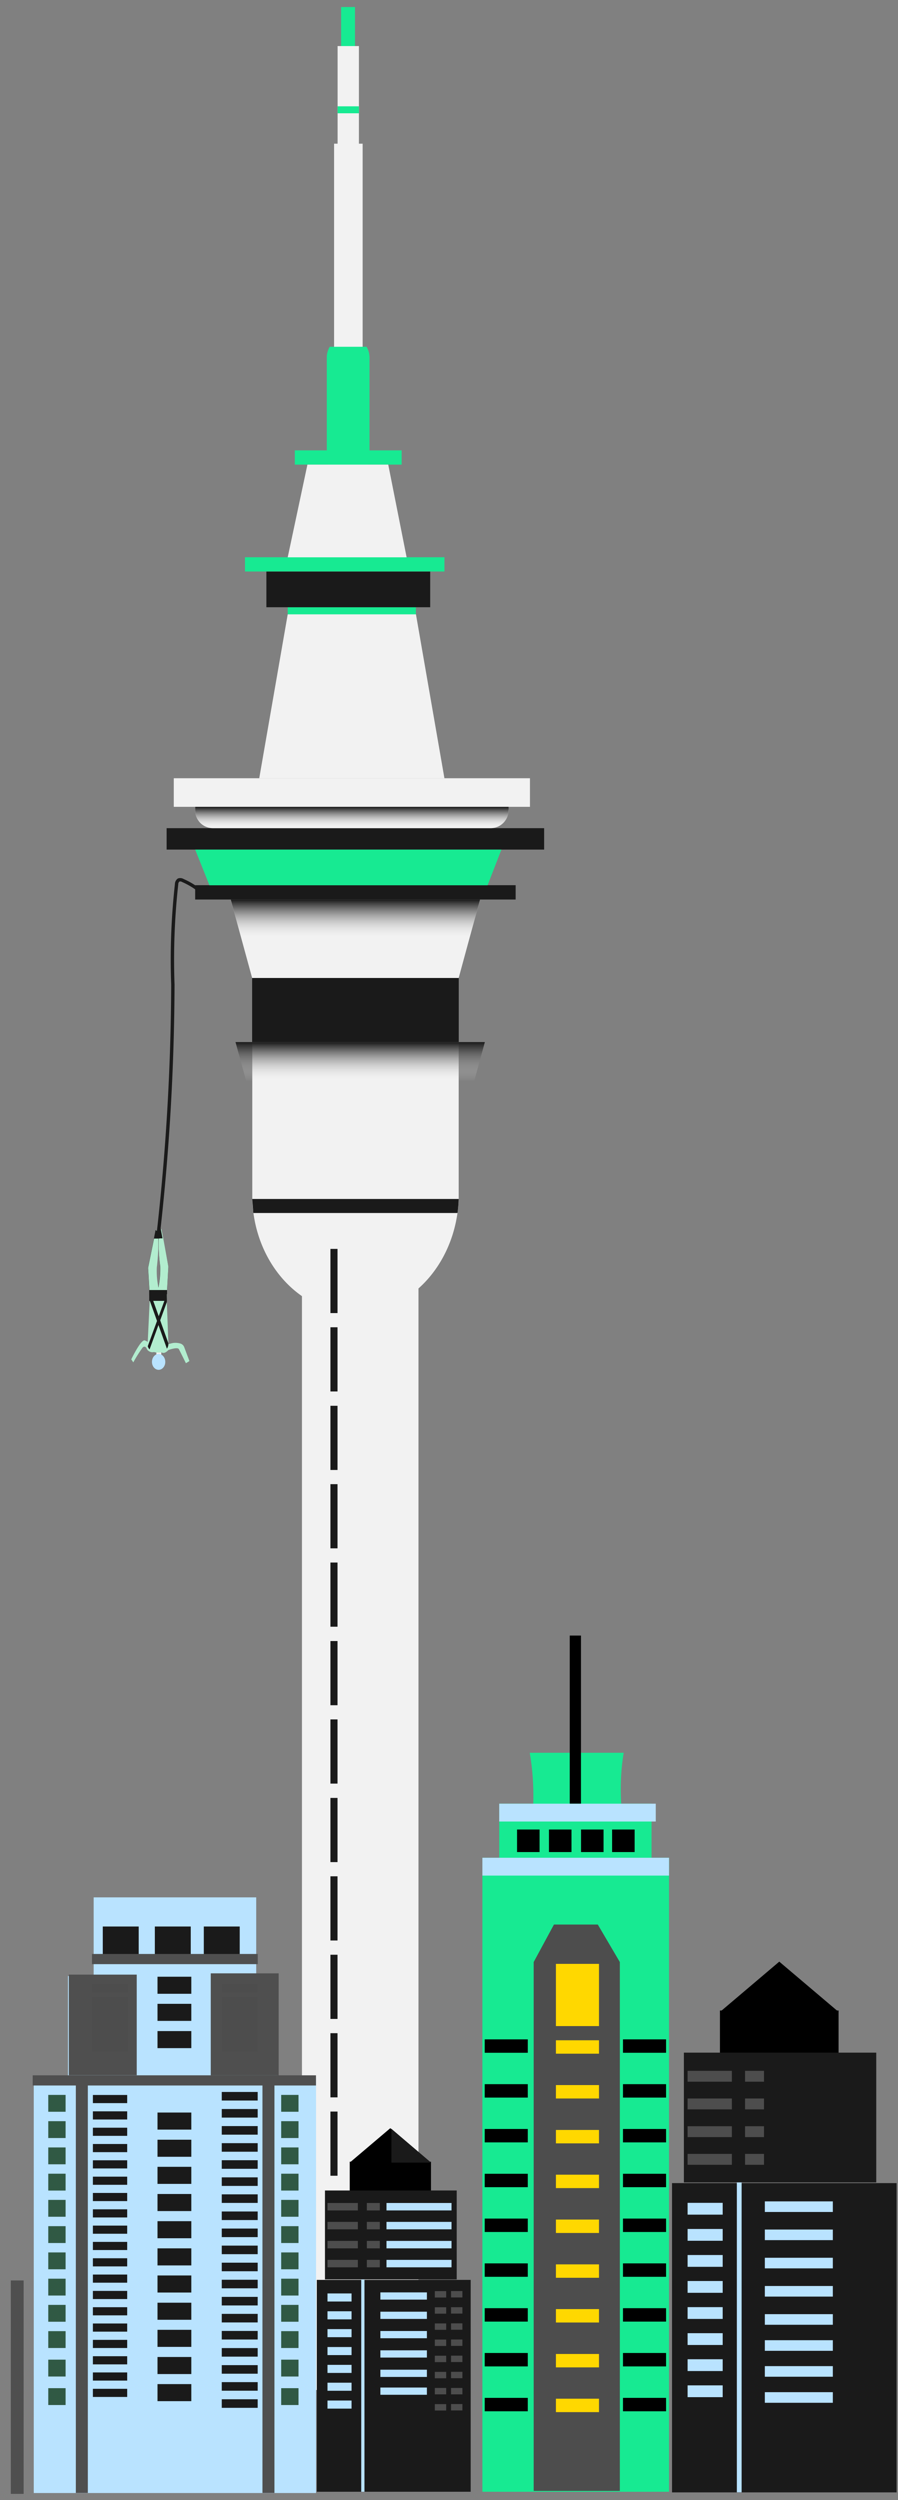 <svg id="Layer_1" data-name="Layer 1" xmlns="http://www.w3.org/2000/svg" xmlns:xlink="http://www.w3.org/1999/xlink" viewBox="0 0 128 356"><rect x="0" y="0" width="128" height="356" fill="#808080" stroke="none"/><defs><style>.cls-1{fill:#f2f2f2;}.cls-2{fill:#b2edcf;}.cls-3{fill:#b9e3ff;}.cls-4{fill:#1a1a1a;}.cls-5{fill:#17ea92;}.cls-6{fill:#4f4f4f;}.cls-7{fill:#4d4d4d;}.cls-8{fill:#305944;}.cls-9{fill:#ffd800;}.cls-10{fill:none;stroke:#1a1a1a;stroke-miterlimit:10;stroke-width:0.48px;}.cls-11{fill:url(#linear-gradient);}.cls-12{fill:url(#linear-gradient-2);}.cls-13{fill:url(#linear-gradient-3);}</style><linearGradient id="linear-gradient" x1="50.16" y1="-2923.93" x2="50.16" y2="-2920.89" gradientTransform="matrix(1, 0, 0, -1, 0, -2806)" gradientUnits="userSpaceOnUse"><stop offset="0" stop-color="#f2f2f2" stop-opacity="0"/><stop offset="1" stop-color="#1a1a1a"/></linearGradient><linearGradient id="linear-gradient-2" x1="50.66" y1="-2939.67" x2="50.66" y2="-2934.09" xlink:href="#linear-gradient"/><linearGradient id="linear-gradient-3" x1="51.34" y1="-2959.97" x2="51.34" y2="-2954.39" xlink:href="#linear-gradient"/></defs><title>Untitled-1</title><rect class="cls-1" x="22.29" y="192.31" width="0.7" height="1.32"/><path class="cls-2" d="M24,191.27v.1a1.17,1.17,0,0,1-.21.68,1.21,1.21,0,0,1-1,.55h-.4a1.3,1.3,0,0,1-1-.48,1.14,1.14,0,0,1-.26-.45,1.28,1.28,0,0,1-.08-.43l.29-6.06v-.7l2.44-.18v1.12Z"/><path class="cls-2" d="M24,192.24s1.31-.48,1.5-.12,1,2,1,2l.5-.31-.75-2a.84.84,0,0,0-.6-.51,2.51,2.51,0,0,0-1-.06c-.57.13-1.2.32-1.2.32Z"/><ellipse class="cls-3" cx="22.61" cy="193.93" rx="0.95" ry="1.13"/><path class="cls-4" d="M24,180.37l-.19,3.33v.57l-1,.39-.44.16h0c0-.08.1-.52.19-1.12v-.34a13.17,13.17,0,0,0,.26-3,46.68,46.68,0,0,1-.24-5.15l.36-.2Z"/><path class="cls-4" d="M22.79,185l-.5-.19h0l-1-.37v-.75l-.19-3.16,1.1-5.38.35.21a48.75,48.75,0,0,1-.23,5.14,11.9,11.9,0,0,0,.23,2.85v.34c.07.38.12.71.16,1A2.18,2.18,0,0,1,22.79,185Z"/><path class="cls-2" d="M21.08,192.31s-.34-.91-.78-.38A20.18,20.18,0,0,0,19,194l-.29-.43s1.39-2.9,1.93-2.7,1,.64.89.68Z"/><rect class="cls-4" x="21.27" y="183.7" width="2.51" height="1.54"/><path class="cls-2" d="M21.93,192.53a.9.9,0,0,1-1.05-.56c-.26-.74,0-.51,0-.51l1.16.06Z"/><path class="cls-2" d="M24,192.24s-.56.66-1,.31a1.6,1.6,0,0,1-.51-1h1l.73.28Z"/><path class="cls-4" d="M24,191.27v.1a1.17,1.17,0,0,1-.21.68l-2.46-6.89.43-.15Z"/><path class="cls-4" d="M23.79,185.39l-2.47,6.76a1.14,1.14,0,0,1-.26-.45l2.69-7.34Z"/><path class="cls-2" d="M24,180.37l-.19,3.33H21.3l-.19-3.16.85-4.16.25-1.22.35.21v1a29.25,29.25,0,0,1-.21,4.13,11.9,11.9,0,0,0,.23,2.85,13.17,13.17,0,0,0,.26-3,28.25,28.25,0,0,1-.23-4v-1.19L23,175l.28,1.39Z"/><rect class="cls-1" x="43.04" y="174.79" width="16.61" height="165.54"/><path class="cls-1" d="M65.38,144.47v26.24a18.92,18.92,0,0,1-.17,2C64.08,180.82,58,187,50.66,187s-13.42-6.15-14.53-14.22a18.92,18.92,0,0,1-.17-2V144.47a19.24,19.24,0,0,1,.69-5.13H64.7A19.24,19.24,0,0,1,65.38,144.47Z"/><rect class="cls-4" x="35.94" y="139.26" width="29.45" height="9.14"/><polygon class="cls-1" points="68.43 128.09 66.9 133.67 65.38 139.26 35.94 139.26 34.41 133.67 32.89 128.09 68.43 128.09"/><rect class="cls-4" x="27.82" y="126.05" width="45.68" height="2.04"/><rect class="cls-4" x="23.75" y="117.93" width="53.81" height="3.05"/><rect class="cls-4" x="47.1" y="189" width="1.01" height="9.14"/><rect class="cls-4" x="47.1" y="200.18" width="1.01" height="9.14"/><rect class="cls-4" x="47.1" y="211.34" width="1.01" height="9.14"/><rect class="cls-4" x="47.1" y="222.5" width="1.01" height="9.14"/><rect class="cls-4" x="47.1" y="233.68" width="1.01" height="9.14"/><rect class="cls-4" x="47.1" y="244.84" width="1.01" height="9.14"/><rect class="cls-4" x="47.1" y="256.02" width="1.01" height="9.14"/><rect class="cls-4" x="47.1" y="267.18" width="1.01" height="9.14"/><rect class="cls-4" x="47.1" y="278.35" width="1.01" height="9.14"/><rect class="cls-4" x="47.1" y="289.52" width="1.01" height="9.14"/><rect class="cls-4" x="47.1" y="300.68" width="1.01" height="9.14"/><rect class="cls-4" x="47.1" y="177.84" width="1.01" height="9.14"/><path class="cls-4" d="M35.95,170.73H65.38a18.87,18.87,0,0,1-.17,2H36.11"/><rect class="cls-1" x="47.62" y="20.46" width="4.07" height="31.47"/><polygon class="cls-5" points="71.47 120.98 69.5 126.06 29.85 126.06 27.82 120.98 71.47 120.98"/><path class="cls-1" d="M72.48,115.4a2.54,2.54,0,0,1-2.54,2.53H30.35a2.53,2.53,0,0,1-2.53-2.53v-.51c.47-1,.58-1.17.7-1.28a2.48,2.48,0,0,1,1.79-.74H69.9a2.55,2.55,0,0,1,2.49,2A3,3,0,0,1,72.48,115.4Z"/><rect class="cls-5" x="41.01" y="86.46" width="18.27" height="2.03"/><rect class="cls-5" x="34.92" y="79.35" width="28.43" height="2.03"/><rect class="cls-1" x="24.77" y="110.82" width="50.77" height="4.07"/><path class="cls-5" d="M47,49.38a3,3,0,0,0-.42,1.54V65.14a3,3,0,0,0,6.09,0h0V50.92a3,3,0,0,0-.42-1.54Z"/><polygon class="cls-1" points="63.35 110.83 36.95 110.83 41.01 87.48 59.29 87.48 63.35 110.83"/><rect class="cls-4" x="37.97" y="81.39" width="23.35" height="5.08"/><rect class="cls-5" x="48.62" y="1" width="1.98" height="6.01"/><rect class="cls-5" x="42.02" y="64.13" width="15.23" height="2.03"/><rect class="cls-1" x="48.12" y="6.56" width="3.04" height="15.93"/><rect class="cls-5" x="48.12" y="15.14" width="3.04" height="0.99"/><polygon class="cls-3" points="45.05 295.92 45.05 355 4.81 355 4.81 295.92 9.69 295.92 9.69 281.38 13.35 281.38 13.35 270.18 36.52 270.18 36.52 281.38 39.56 281.38 39.56 295.92 45.05 295.92"/><rect class="cls-4" x="22.45" y="281.48" width="4.82" height="2.43"/><rect class="cls-4" x="22.45" y="285.34" width="4.82" height="2.43"/><rect class="cls-4" x="22.45" y="289.22" width="4.82" height="2.43"/><rect class="cls-4" x="22.45" y="300.82" width="4.82" height="2.43"/><rect class="cls-4" x="22.45" y="304.69" width="4.82" height="2.43"/><rect class="cls-4" x="22.45" y="308.55" width="4.82" height="2.43"/><rect class="cls-4" x="22.45" y="312.42" width="4.82" height="2.43"/><rect class="cls-4" x="22.45" y="316.29" width="4.82" height="2.43"/><rect class="cls-4" x="22.45" y="320.16" width="4.82" height="2.43"/><rect class="cls-4" x="22.45" y="324.02" width="4.82" height="2.43"/><rect class="cls-4" x="22.45" y="327.9" width="4.82" height="2.43"/><rect class="cls-4" x="22.45" y="331.76" width="4.82" height="2.43"/><rect class="cls-4" x="22.45" y="335.63" width="4.82" height="2.43"/><rect class="cls-4" x="22.45" y="339.49" width="4.82" height="2.43"/><rect class="cls-6" x="30.04" y="281" width="9.68" height="14.52"/><rect class="cls-6" x="9.81" y="281.18" width="9.68" height="14.33"/><rect class="cls-4" x="13.24" y="298.32" width="4.89" height="1.16"/><rect class="cls-4" x="13.24" y="300.65" width="4.89" height="1.16"/><rect class="cls-4" x="13.24" y="302.98" width="4.89" height="1.16"/><rect class="cls-4" x="13.24" y="305.3" width="4.89" height="1.16"/><rect class="cls-4" x="13.24" y="307.62" width="4.89" height="1.16"/><rect class="cls-4" x="13.24" y="309.95" width="4.89" height="1.16"/><rect class="cls-4" x="13.24" y="312.27" width="4.89" height="1.16"/><rect class="cls-4" x="13.24" y="314.6" width="4.89" height="1.16"/><rect class="cls-4" x="13.24" y="316.92" width="4.89" height="1.16"/><rect class="cls-4" x="13.24" y="319.24" width="4.89" height="1.16"/><rect class="cls-4" x="13.24" y="321.57" width="4.89" height="1.16"/><rect class="cls-4" x="13.24" y="323.89" width="4.89" height="1.16"/><rect class="cls-4" x="13.24" y="326.22" width="4.89" height="1.16"/><rect class="cls-4" x="13.24" y="328.54" width="4.89" height="1.16"/><rect class="cls-4" x="13.24" y="330.86" width="4.89" height="1.16"/><rect class="cls-4" x="13.24" y="333.19" width="4.89" height="1.16"/><rect class="cls-4" x="13.24" y="335.52" width="4.89" height="1.16"/><rect class="cls-4" x="13.24" y="337.83" width="4.89" height="1.16"/><rect class="cls-4" x="13.24" y="340.16" width="4.89" height="1.16"/><rect class="cls-4" x="31.61" y="297.89" width="5.12" height="1.22"/><rect class="cls-4" x="31.61" y="300.32" width="5.12" height="1.22"/><rect class="cls-4" x="31.61" y="302.75" width="5.12" height="1.22"/><rect class="cls-4" x="31.61" y="305.18" width="5.12" height="1.22"/><rect class="cls-4" x="31.61" y="307.61" width="5.12" height="1.22"/><rect class="cls-4" x="31.61" y="310.05" width="5.12" height="1.22"/><rect class="cls-4" x="31.61" y="312.47" width="5.12" height="1.22"/><rect class="cls-4" x="31.61" y="314.91" width="5.12" height="1.22"/><rect class="cls-4" x="31.61" y="317.34" width="5.12" height="1.22"/><rect class="cls-4" x="31.61" y="319.77" width="5.12" height="1.22"/><rect class="cls-4" x="31.61" y="322.2" width="5.12" height="1.22"/><rect class="cls-4" x="31.61" y="324.63" width="5.12" height="1.22"/><rect class="cls-4" x="31.61" y="327.07" width="5.12" height="1.22"/><rect class="cls-4" x="31.61" y="329.49" width="5.12" height="1.22"/><rect class="cls-4" x="31.61" y="331.92" width="5.12" height="1.22"/><rect class="cls-4" x="31.61" y="334.36" width="5.12" height="1.22"/><rect class="cls-4" x="31.61" y="336.79" width="5.12" height="1.22"/><rect class="cls-4" x="31.61" y="339.21" width="5.12" height="1.22"/><rect class="cls-4" x="31.61" y="341.65" width="5.12" height="1.22"/><rect class="cls-7" x="13.12" y="284.4" width="5.12" height="7.74"/><rect class="cls-7" x="13.12" y="282.48" width="5.12" height="1.22"/><rect class="cls-7" x="31.61" y="284.4" width="5.12" height="7.74"/><rect class="cls-7" x="31.61" y="282.48" width="5.12" height="1.22"/><rect class="cls-8" x="6.88" y="298.31" width="2.47" height="2.4"/><rect class="cls-8" x="6.88" y="302.05" width="2.47" height="2.4"/><rect class="cls-8" x="6.88" y="305.79" width="2.47" height="2.4"/><rect class="cls-8" x="6.88" y="309.53" width="2.47" height="2.4"/><rect class="cls-8" x="6.88" y="313.26" width="2.47" height="2.4"/><rect class="cls-8" x="6.88" y="317" width="2.47" height="2.4"/><rect class="cls-8" x="6.88" y="320.74" width="2.47" height="2.4"/><rect class="cls-8" x="6.88" y="324.48" width="2.47" height="2.4"/><rect class="cls-8" x="6.88" y="328.21" width="2.47" height="2.4"/><rect class="cls-8" x="6.88" y="331.95" width="2.47" height="2.4"/><rect class="cls-8" x="6.88" y="336.01" width="2.47" height="2.4"/><rect class="cls-8" x="6.88" y="340.07" width="2.47" height="2.4"/><rect class="cls-6" x="4.66" y="295.52" width="40.38" height="1.45"/><rect class="cls-8" x="40.08" y="298.31" width="2.47" height="2.4"/><rect class="cls-8" x="40.08" y="302.05" width="2.47" height="2.4"/><rect class="cls-8" x="40.08" y="305.79" width="2.47" height="2.4"/><rect class="cls-8" x="40.08" y="309.53" width="2.47" height="2.4"/><rect class="cls-8" x="40.08" y="313.26" width="2.47" height="2.4"/><rect class="cls-8" x="40.08" y="317" width="2.47" height="2.4"/><rect class="cls-8" x="40.08" y="320.74" width="2.47" height="2.4"/><rect class="cls-8" x="40.08" y="324.48" width="2.47" height="2.4"/><rect class="cls-8" x="40.08" y="328.21" width="2.47" height="2.4"/><rect class="cls-8" x="40.08" y="331.95" width="2.47" height="2.4"/><rect class="cls-8" x="40.08" y="336.01" width="2.47" height="2.4"/><rect class="cls-8" x="40.08" y="340.07" width="2.47" height="2.4"/><rect class="cls-4" x="22.07" y="274.33" width="5.12" height="4.64"/><rect class="cls-4" x="14.65" y="274.33" width="5.12" height="4.64"/><rect class="cls-4" x="29.05" y="274.33" width="5.12" height="4.64"/><rect class="cls-6" x="13.11" y="278.24" width="23.63" height="1.45"/><rect class="cls-6" x="37.41" y="295.9" width="1.71" height="59.09"/><rect class="cls-6" x="10.81" y="295.9" width="1.71" height="59.09"/><rect class="cls-5" x="71.16" y="256.84" width="21.71" height="97.98"/><rect class="cls-5" x="68.76" y="264.54" width="26.6" height="90.28"/><path class="cls-5" d="M93.06,276H71.58c3-8.32,5.59-16.75,3.93-26.41H88.9C87.54,257.65,89.67,266.66,93.06,276Z"/><polygon class="cls-7" points="85.21 274.05 78.96 274.05 76.07 279.39 76.07 354.7 88.35 354.7 88.35 279.39 85.21 274.05"/><rect class="cls-3" x="68.76" y="264.54" width="26.6" height="2.54"/><rect class="cls-3" x="71.16" y="256.84" width="22.31" height="2.54"/><rect x="88.8" y="290.4" width="6.14" height="1.91"/><rect x="88.8" y="296.78" width="6.14" height="1.91"/><rect x="81.21" y="232.9" width="1.6" height="23.93"/><rect x="88.8" y="303.16" width="6.14" height="1.91"/><rect x="88.8" y="309.54" width="6.14" height="1.91"/><rect x="88.8" y="315.92" width="6.14" height="1.91"/><rect x="88.8" y="322.3" width="6.14" height="1.91"/><rect x="88.8" y="328.68" width="6.14" height="1.91"/><rect x="88.8" y="335.06" width="6.14" height="1.91"/><rect x="88.8" y="341.45" width="6.14" height="1.91"/><rect x="69.09" y="290.4" width="6.14" height="1.91"/><rect x="69.09" y="296.78" width="6.14" height="1.91"/><rect x="69.09" y="303.16" width="6.14" height="1.91"/><rect x="69.09" y="309.54" width="6.14" height="1.91"/><rect x="69.09" y="315.92" width="6.14" height="1.91"/><rect x="69.09" y="322.3" width="6.14" height="1.91"/><rect x="69.09" y="328.68" width="6.14" height="1.91"/><rect x="69.09" y="335.06" width="6.14" height="1.91"/><rect x="69.09" y="341.45" width="6.14" height="1.91"/><rect class="cls-9" x="79.24" y="290.53" width="6.14" height="1.91"/><rect class="cls-9" x="79.24" y="296.91" width="6.14" height="1.91"/><rect class="cls-9" x="79.24" y="303.3" width="6.14" height="1.91"/><rect class="cls-9" x="79.24" y="309.67" width="6.14" height="1.91"/><rect class="cls-9" x="79.24" y="316.06" width="6.14" height="1.91"/><rect class="cls-9" x="79.24" y="322.44" width="6.14" height="1.91"/><rect class="cls-9" x="79.24" y="328.81" width="6.14" height="1.91"/><rect class="cls-9" x="79.24" y="335.2" width="6.14" height="1.91"/><rect class="cls-9" x="79.24" y="341.57" width="6.14" height="1.91"/><rect class="cls-9" x="79.24" y="279.65" width="6.14" height="8.86"/><rect x="73.7" y="260.52" width="3.21" height="3.21"/><rect x="78.25" y="260.52" width="3.21" height="3.21"/><rect x="82.82" y="260.52" width="3.21" height="3.21"/><rect x="87.25" y="260.52" width="3.21" height="3.21"/><polygon points="61.43 307.95 49.85 307.95 55.63 303.05 55.76 303.15 61.43 307.95"/><rect x="49.85" y="307.82" width="11.58" height="6.91"/><polygon class="cls-4" points="61.43 307.95 55.79 307.95 55.79 303.11 55.76 303.11 61.43 307.95"/><rect class="cls-4" x="46.32" y="311.92" width="18.78" height="12.66"/><rect class="cls-4" x="45.16" y="324.65" width="21.93" height="30.17"/><rect class="cls-7" x="46.68" y="313.7" width="4.33" height="1.06"/><rect class="cls-3" x="55.09" y="313.7" width="9.27" height="1.06"/><rect class="cls-7" x="52.29" y="313.7" width="1.85" height="1.06"/><rect class="cls-7" x="46.68" y="316.39" width="4.33" height="1.06"/><rect class="cls-3" x="55.09" y="316.39" width="9.27" height="1.06"/><rect class="cls-7" x="52.29" y="316.39" width="1.85" height="1.06"/><rect class="cls-7" x="46.68" y="319.1" width="4.33" height="1.06"/><rect class="cls-3" x="55.09" y="319.1" width="9.27" height="1.06"/><rect class="cls-7" x="52.29" y="319.1" width="1.85" height="1.06"/><rect class="cls-7" x="46.68" y="321.8" width="4.33" height="1.06"/><rect class="cls-3" x="55.09" y="321.8" width="9.27" height="1.06"/><rect class="cls-7" x="52.29" y="321.8" width="1.85" height="1.06"/><rect class="cls-3" x="46.68" y="326.58" width="3.43" height="1.15"/><rect class="cls-3" x="46.68" y="329.12" width="3.43" height="1.15"/><rect class="cls-3" x="46.68" y="331.66" width="3.43" height="1.15"/><rect class="cls-3" x="46.68" y="334.21" width="3.43" height="1.15"/><rect class="cls-3" x="46.68" y="336.75" width="3.43" height="1.15"/><rect class="cls-3" x="46.68" y="339.29" width="3.43" height="1.15"/><rect class="cls-3" x="46.68" y="341.83" width="3.43" height="1.15"/><rect class="cls-3" x="51.49" y="324.59" width="0.46" height="30.23"/><rect class="cls-3" x="54.22" y="326.43" width="6.63" height="1.03"/><rect class="cls-3" x="54.22" y="329.18" width="6.63" height="1.03"/><rect class="cls-3" x="54.22" y="331.93" width="6.63" height="1.03"/><rect class="cls-3" x="54.22" y="334.68" width="6.63" height="1.03"/><rect class="cls-3" x="54.22" y="337.44" width="6.63" height="1.03"/><rect class="cls-3" x="54.22" y="339.98" width="6.63" height="1.03"/><rect class="cls-7" x="61.98" y="326.25" width="1.62" height="0.91"/><rect class="cls-7" x="61.98" y="328.55" width="1.62" height="0.91"/><rect class="cls-7" x="61.98" y="330.85" width="1.62" height="0.91"/><rect class="cls-7" x="61.98" y="333.15" width="1.62" height="0.91"/><rect class="cls-7" x="61.98" y="335.45" width="1.62" height="0.91"/><rect class="cls-7" x="61.98" y="337.75" width="1.62" height="0.91"/><rect class="cls-7" x="61.98" y="340.04" width="1.62" height="0.91"/><rect class="cls-7" x="61.98" y="342.34" width="1.62" height="0.91"/><rect class="cls-7" x="64.29" y="326.24" width="1.62" height="0.91"/><rect class="cls-7" x="64.29" y="328.54" width="1.62" height="0.91"/><rect class="cls-7" x="64.29" y="330.84" width="1.62" height="0.91"/><rect class="cls-7" x="64.29" y="333.14" width="1.62" height="0.91"/><rect class="cls-7" x="64.29" y="335.44" width="1.62" height="0.91"/><rect class="cls-7" x="64.29" y="337.74" width="1.62" height="0.91"/><rect class="cls-7" x="64.29" y="340.04" width="1.62" height="0.91"/><rect class="cls-7" x="64.29" y="342.33" width="1.62" height="0.91"/><polygon points="119.53 286.49 102.63 286.49 111.08 279.33 111.25 279.48 119.53 286.49"/><rect x="102.62" y="286.29" width="16.91" height="10.07"/><rect class="cls-4" x="97.48" y="292.29" width="27.42" height="18.48"/><rect class="cls-4" x="95.79" y="310.87" width="32.01" height="44.04"/><rect class="cls-7" x="98.01" y="294.88" width="6.31" height="1.55"/><rect class="cls-7" x="106.2" y="294.88" width="2.7" height="1.55"/><rect class="cls-7" x="98.01" y="298.82" width="6.31" height="1.55"/><rect class="cls-7" x="106.2" y="298.82" width="2.7" height="1.55"/><rect class="cls-7" x="98.01" y="302.77" width="6.31" height="1.55"/><rect class="cls-7" x="106.2" y="302.77" width="2.7" height="1.55"/><rect class="cls-7" x="98.01" y="306.71" width="6.31" height="1.55"/><rect class="cls-7" x="106.2" y="306.71" width="2.7" height="1.55"/><rect class="cls-3" x="98.01" y="313.68" width="5" height="1.68"/><rect class="cls-3" x="98.01" y="317.4" width="5" height="1.68"/><rect class="cls-3" x="98.01" y="321.11" width="5" height="1.68"/><rect class="cls-3" x="98.01" y="324.81" width="5" height="1.68"/><rect class="cls-3" x="98.01" y="328.53" width="5" height="1.68"/><rect class="cls-3" x="98.01" y="332.24" width="5" height="1.68"/><rect class="cls-3" x="98.01" y="335.95" width="5" height="1.68"/><rect class="cls-3" x="98.01" y="339.67" width="5" height="1.68"/><rect class="cls-3" x="105.03" y="310.77" width="0.68" height="44.13"/><rect class="cls-3" x="109.02" y="313.47" width="9.69" height="1.51"/><rect class="cls-3" x="109.02" y="317.48" width="9.69" height="1.51"/><rect class="cls-3" x="109.02" y="321.5" width="9.69" height="1.51"/><rect class="cls-3" x="109.02" y="325.52" width="9.69" height="1.51"/><rect class="cls-3" x="109.02" y="329.53" width="9.69" height="1.51"/><rect class="cls-3" x="109.02" y="333.24" width="9.69" height="1.51"/><rect class="cls-3" x="109.02" y="336.93" width="9.69" height="1.51"/><rect class="cls-3" x="109.02" y="340.64" width="9.69" height="1.51"/><rect class="cls-6" x="1.54" y="324.73" width="1.83" height="30.39"/><path class="cls-4" d="M22.17,175.16l.35.21v1h-.58Z"/><path class="cls-4" d="M23.17,176.34h-.63v-1.19l.36-.2Z"/><path class="cls-10" d="M28.06,126.52a10.67,10.67,0,0,0-2-1.14.71.71,0,0,0-.59-.07.73.73,0,0,0-.3.6,97.54,97.54,0,0,0-.53,14.31,324.64,324.64,0,0,1-2.15,36.12"/><path class="cls-11" d="M72.48,115.4a2.54,2.54,0,0,1-2.54,2.53H30.35a2.53,2.53,0,0,1-2.53-2.53v-.51H72.48A3,3,0,0,1,72.48,115.4Z"/><polygon class="cls-12" points="68.43 128.09 66.9 133.67 34.41 133.67 32.89 128.09 68.43 128.09"/><polygon class="cls-13" points="69.11 148.39 67.59 153.97 35.1 153.97 33.57 148.39 69.11 148.39"/><polygon class="cls-1" points="56.56 79.36 41.01 79.36 43.82 66.16 55.34 66.16 57.96 79.36 56.56 79.36"/></svg>